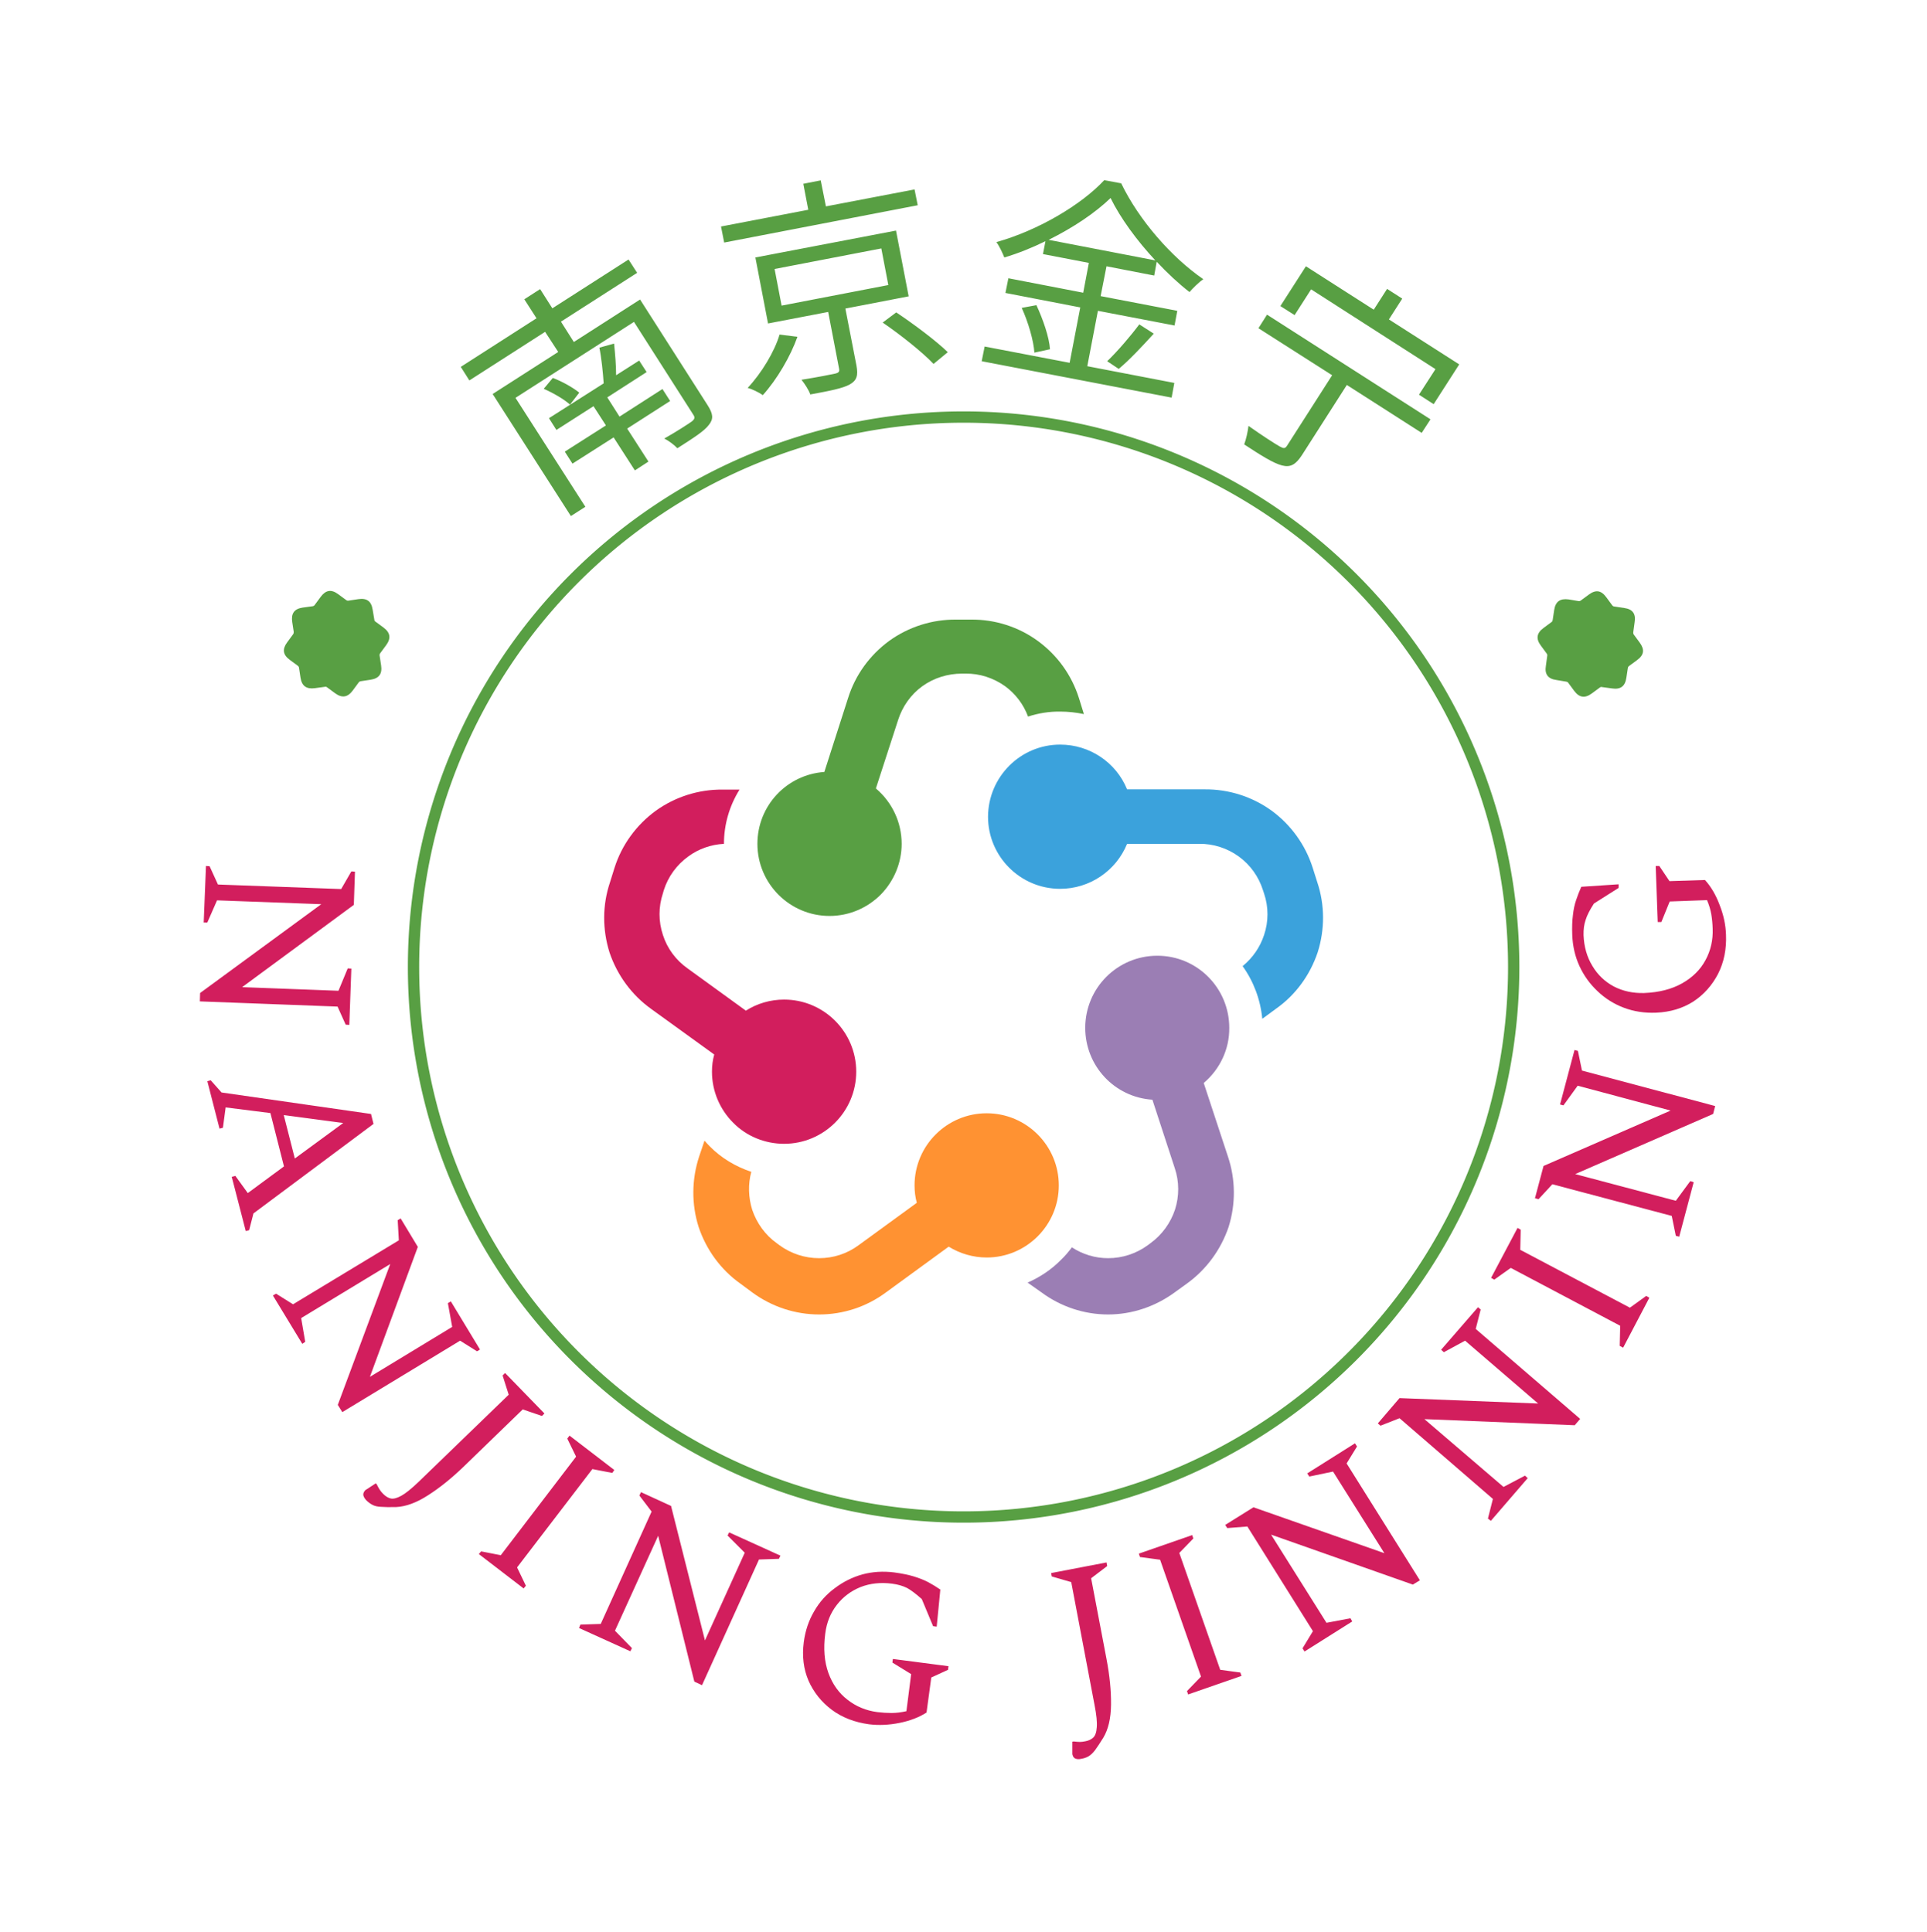 <svg xmlns="http://www.w3.org/2000/svg" version="1.1" xmlns:xlink="http://www.w3.org/1999/xlink" xmlns:svgjs="http://svgjs.dev/svgjs" viewBox="0 0 8.523 8.548"><g transform="matrix(1,0,0,1,2.672,2.741)"><g><path d=" M -0.267 -1.021 C -0.226 -1.003 -0.177 -0.975 -0.151 -0.951 L -0.11 -1.004 C -0.137 -1.026 -0.186 -1.054 -0.227 -1.069 M -0.353 -1.417 L -0.299 -1.333 L -0.634 -1.118 L -0.596 -1.058 L -0.261 -1.273 L -0.203 -1.184 L -0.493 -0.998 L -0.147 -0.458 L -0.083 -0.499 L -0.392 -0.981 L 0.132 -1.317 L 0.394 -0.907 C 0.403 -0.894 0.401 -0.887 0.387 -0.876 C 0.373 -0.866 0.321 -0.832 0.266 -0.801 C 0.286 -0.791 0.31 -0.773 0.324 -0.758 C 0.394 -0.803 0.442 -0.833 0.463 -0.861 C 0.485 -0.888 0.482 -0.91 0.458 -0.948 L 0.159 -1.416 L -0.134 -1.228 L -0.191 -1.318 L 0.146 -1.534 L 0.108 -1.593 L -0.229 -1.377 L -0.283 -1.462 M -0.021 -1.203 C -0.012 -1.16 -0.005 -1.092 -0.002 -1.045 L -0.244 -0.891 L -0.211 -0.839 L -0.047 -0.944 L 0.008 -0.859 L -0.174 -0.743 L -0.14 -0.69 L 0.042 -0.806 L 0.136 -0.66 L 0.196 -0.699 L 0.102 -0.845 L 0.292 -0.967 L 0.258 -1.02 L 0.068 -0.898 L 0.014 -0.983 L 0.188 -1.095 L 0.155 -1.146 L 0.053 -1.081 C 0.053 -1.123 0.049 -1.173 0.044 -1.221 M 0.754 -1.551 L 1.226 -1.642 L 1.257 -1.48 L 0.785 -1.389 M 1.232 -1.314 C 1.311 -1.26 1.409 -1.182 1.457 -1.131 L 1.52 -1.183 C 1.47 -1.232 1.37 -1.307 1.292 -1.359 M 0.776 -1.261 C 0.754 -1.186 0.696 -1.09 0.635 -1.025 C 0.654 -1.02 0.685 -1.005 0.702 -0.993 C 0.765 -1.063 0.824 -1.164 0.855 -1.251 M 0.881 -1.928 L 0.903 -1.813 L 0.517 -1.739 L 0.531 -1.668 L 1.387 -1.833 L 1.373 -1.903 L 0.981 -1.828 L 0.958 -1.943 M 0.669 -1.602 L 0.725 -1.31 L 0.991 -1.361 L 1.039 -1.111 C 1.042 -1.097 1.038 -1.092 1.021 -1.088 C 1.003 -1.084 0.942 -1.072 0.873 -1.061 C 0.888 -1.042 0.905 -1.016 0.912 -0.996 C 0.999 -1.012 1.055 -1.023 1.086 -1.04 C 1.118 -1.058 1.124 -1.08 1.116 -1.124 L 1.067 -1.376 L 1.347 -1.43 L 1.291 -1.721 M 1.847 -1.379 C 1.876 -1.316 1.9 -1.232 1.903 -1.181 L 1.972 -1.196 C 1.969 -1.248 1.941 -1.329 1.912 -1.391 M 2.367 -1.306 C 2.33 -1.256 2.27 -1.186 2.225 -1.143 L 2.276 -1.109 C 2.322 -1.147 2.381 -1.21 2.431 -1.265 M 1.683 -1.208 L 1.67 -1.143 L 2.51 -0.982 L 2.522 -1.047 L 2.137 -1.121 L 2.184 -1.366 L 2.523 -1.301 L 2.535 -1.366 L 2.196 -1.431 L 2.222 -1.563 L 2.433 -1.522 L 2.444 -1.583 C 2.491 -1.533 2.54 -1.487 2.589 -1.449 C 2.606 -1.468 2.629 -1.491 2.65 -1.506 C 2.509 -1.603 2.365 -1.768 2.287 -1.93 L 2.212 -1.944 C 2.112 -1.836 1.921 -1.722 1.735 -1.67 C 1.749 -1.651 1.763 -1.62 1.77 -1.602 C 1.831 -1.62 1.893 -1.645 1.952 -1.674 L 1.941 -1.617 L 2.144 -1.578 L 2.119 -1.446 L 1.788 -1.51 L 1.775 -1.445 L 2.106 -1.381 L 2.059 -1.136 M 2.24 -1.865 C 2.283 -1.777 2.356 -1.677 2.438 -1.589 L 1.966 -1.68 C 2.075 -1.734 2.173 -1.8 2.24 -1.865 M 3.104 -1.563 L 2.991 -1.387 L 3.054 -1.347 L 3.127 -1.461 L 3.677 -1.108 L 3.604 -0.995 L 3.669 -0.953 L 3.782 -1.129 L 3.471 -1.328 L 3.53 -1.42 L 3.463 -1.463 L 3.404 -1.371 M 2.932 -1.349 L 2.894 -1.289 L 3.22 -1.081 L 3.021 -0.77 C 3.012 -0.756 3.006 -0.756 2.988 -0.766 C 2.97 -0.776 2.912 -0.813 2.85 -0.857 C 2.847 -0.831 2.839 -0.796 2.831 -0.775 C 2.907 -0.725 2.96 -0.692 2.998 -0.682 C 3.036 -0.672 3.059 -0.686 3.086 -0.727 L 3.285 -1.038 L 3.616 -0.826 L 3.655 -0.886" fill="#589f43" fill-rule="nonzero"></path></g><g><path d=" M -1.761 1.09 L -1.745 1.091 L -1.708 1.172 L -1.163 1.192 L -1.118 1.114 L -1.102 1.115 L -1.107 1.262 L -1.601 1.626 L -1.175 1.642 L -1.134 1.543 L -1.118 1.544 L -1.127 1.793 L -1.143 1.792 L -1.179 1.712 L -1.788 1.689 L -1.787 1.652 L -1.251 1.259 L -1.712 1.242 L -1.755 1.34 L -1.771 1.34 L -1.761 1.09 M -1.755 2.042 L -1.74 2.038 L -1.692 2.092 L -1.031 2.187 L -1.02 2.231 L -1.551 2.627 L -1.57 2.701 L -1.585 2.705 L -1.647 2.465 L -1.631 2.461 L -1.576 2.537 L -1.416 2.419 L -1.476 2.183 L -1.674 2.158 L -1.686 2.248 L -1.701 2.252 L -1.755 2.042 M -1.417 2.192 L -1.368 2.384 L -1.154 2.227 L -1.417 2.192 M -1.465 2.99 L -1.451 2.982 L -1.376 3.029 L -0.908 2.746 L -0.913 2.657 L -0.9 2.649 L -0.824 2.775 L -1.036 3.35 L -0.672 3.129 L -0.691 3.024 L -0.678 3.016 L -0.549 3.229 L -0.562 3.237 L -0.637 3.19 L -1.158 3.506 L -1.178 3.474 L -0.946 2.851 L -1.34 3.09 L -1.322 3.195 L -1.335 3.204 L -1.465 2.99 M -1.053 3.895 Q -1.062 3.885 -1.065 3.874 Q -1.067 3.863 -1.056 3.851 Q -1.054 3.85 -1.048 3.846 Q -1.041 3.841 -1.01 3.821 L -1.006 3.825 Q -0.998 3.841 -0.992 3.85 Q -0.987 3.858 -0.977 3.868 Q -0.961 3.884 -0.944 3.888 Q -0.926 3.892 -0.897 3.876 Q -0.868 3.86 -0.82 3.814 L -0.422 3.429 L -0.449 3.344 L -0.438 3.333 L -0.264 3.512 L -0.275 3.523 L -0.36 3.494 L -0.621 3.747 Q -0.702 3.825 -0.779 3.874 Q -0.855 3.923 -0.92 3.926 Q -0.963 3.927 -0.987 3.925 Q -1.011 3.924 -1.025 3.916 Q -1.039 3.909 -1.053 3.895 M -0.554 4.134 L -0.544 4.122 L -0.457 4.139 L -0.124 3.703 L -0.163 3.623 L -0.153 3.61 L 0.045 3.762 L 0.036 3.775 L -0.052 3.758 L -0.385 4.193 L -0.346 4.274 L -0.356 4.286 L -0.554 4.134 M -0.111 4.461 L -0.105 4.446 L -0.015 4.443 L 0.21 3.946 L 0.156 3.875 L 0.163 3.86 L 0.296 3.921 L 0.446 4.516 L 0.622 4.128 L 0.546 4.052 L 0.553 4.038 L 0.78 4.141 L 0.773 4.155 L 0.685 4.158 L 0.433 4.714 L 0.399 4.698 L 0.239 4.053 L 0.048 4.473 L 0.123 4.55 L 0.116 4.564 L -0.111 4.461 M 1.172 4.887 Q 1.076 4.874 1.007 4.823 Q 0.938 4.771 0.904 4.694 Q 0.871 4.617 0.883 4.524 Q 0.893 4.448 0.929 4.387 Q 0.964 4.326 1.02 4.285 Q 1.075 4.243 1.142 4.224 Q 1.209 4.206 1.282 4.215 Q 1.334 4.222 1.37 4.233 Q 1.406 4.244 1.433 4.258 Q 1.461 4.273 1.487 4.291 L 1.471 4.455 L 1.455 4.453 L 1.405 4.333 Q 1.367 4.299 1.34 4.284 Q 1.312 4.27 1.274 4.265 Q 1.198 4.255 1.134 4.28 Q 1.07 4.306 1.029 4.359 Q 0.987 4.413 0.978 4.486 Q 0.965 4.585 0.992 4.66 Q 1.019 4.734 1.076 4.778 Q 1.133 4.823 1.208 4.833 Q 1.241 4.837 1.271 4.837 Q 1.302 4.837 1.337 4.829 L 1.358 4.665 L 1.275 4.614 L 1.277 4.598 L 1.523 4.63 L 1.521 4.646 L 1.447 4.68 L 1.426 4.835 Q 1.376 4.867 1.306 4.881 Q 1.236 4.895 1.172 4.887 M 2.109 5.04 Q 2.096 5.043 2.085 5.039 Q 2.074 5.035 2.071 5.019 Q 2.071 5.017 2.071 5.009 Q 2.071 5.001 2.071 4.964 L 2.077 4.963 Q 2.094 4.965 2.105 4.965 Q 2.115 4.965 2.129 4.962 Q 2.15 4.958 2.163 4.946 Q 2.177 4.933 2.179 4.9 Q 2.182 4.867 2.169 4.801 L 2.066 4.258 L 1.98 4.233 L 1.977 4.218 L 2.222 4.171 L 2.225 4.187 L 2.154 4.241 L 2.222 4.598 Q 2.243 4.708 2.242 4.8 Q 2.241 4.891 2.208 4.946 Q 2.185 4.983 2.171 5.002 Q 2.156 5.021 2.142 5.029 Q 2.128 5.037 2.109 5.04 M 2.583 4.755 L 2.578 4.74 L 2.64 4.676 L 2.459 4.159 L 2.37 4.147 L 2.365 4.132 L 2.601 4.05 L 2.606 4.065 L 2.544 4.129 L 2.725 4.646 L 2.814 4.658 L 2.819 4.673 L 2.583 4.755 M 3.098 4.565 L 3.089 4.551 L 3.135 4.475 L 2.845 4.012 L 2.756 4.019 L 2.747 4.005 L 2.872 3.927 L 3.451 4.13 L 3.224 3.769 L 3.119 3.791 L 3.11 3.777 L 3.321 3.644 L 3.33 3.658 L 3.284 3.733 L 3.608 4.25 L 3.577 4.269 L 2.95 4.048 L 3.195 4.438 L 3.301 4.418 L 3.309 4.432 L 3.098 4.565 M 3.922 3.987 L 3.909 3.977 L 3.931 3.89 L 3.518 3.533 L 3.434 3.566 L 3.422 3.556 L 3.518 3.444 L 4.131 3.468 L 3.808 3.19 L 3.714 3.241 L 3.702 3.23 L 3.865 3.042 L 3.877 3.052 L 3.855 3.138 L 4.317 3.536 L 4.293 3.564 L 3.628 3.537 L 3.978 3.837 L 4.073 3.787 L 4.085 3.798 L 3.922 3.987 M 4.507 3.221 L 4.492 3.213 L 4.494 3.124 L 4.01 2.868 L 3.937 2.92 L 3.923 2.912 L 4.04 2.691 L 4.054 2.699 L 4.052 2.788 L 4.537 3.044 L 4.609 2.992 L 4.623 3 L 4.507 3.221 M 4.755 2.73 L 4.74 2.726 L 4.722 2.638 L 4.194 2.498 L 4.133 2.564 L 4.117 2.56 L 4.155 2.417 L 4.717 2.172 L 4.306 2.062 L 4.243 2.149 L 4.228 2.145 L 4.292 1.904 L 4.307 1.908 L 4.325 1.995 L 4.914 2.152 L 4.905 2.187 L 4.295 2.453 L 4.74 2.571 L 4.804 2.484 L 4.819 2.489 L 4.755 2.73 M 4.962 1.394 Q 4.966 1.49 4.927 1.567 Q 4.887 1.644 4.817 1.69 Q 4.746 1.735 4.653 1.739 Q 4.576 1.742 4.51 1.717 Q 4.444 1.692 4.394 1.644 Q 4.343 1.596 4.314 1.533 Q 4.285 1.47 4.282 1.396 Q 4.28 1.344 4.285 1.307 Q 4.289 1.27 4.299 1.241 Q 4.309 1.211 4.322 1.182 L 4.487 1.171 L 4.487 1.187 L 4.378 1.256 Q 4.35 1.299 4.341 1.329 Q 4.331 1.358 4.332 1.396 Q 4.335 1.473 4.371 1.532 Q 4.406 1.591 4.466 1.623 Q 4.526 1.654 4.6 1.652 Q 4.699 1.648 4.768 1.609 Q 4.837 1.57 4.871 1.507 Q 4.906 1.443 4.903 1.367 Q 4.902 1.334 4.897 1.304 Q 4.892 1.274 4.878 1.241 L 4.713 1.247 L 4.676 1.338 L 4.66 1.338 L 4.651 1.09 L 4.667 1.09 L 4.712 1.157 L 4.869 1.152 Q 4.909 1.196 4.934 1.263 Q 4.96 1.329 4.962 1.394" fill="#d21e5d" fill-rule="nonzero"></path></g><g clip-path="url(#SvgjsClipPath1003)"><g clip-path="url(#SvgjsClipPath10016b4ad7c4-77a1-4b26-9a8d-fafc5f76687c)"><path d=" M 2.122 0.418 L 2.1 0.347 C 2.068 0.246 2.005 0.158 1.919 0.095 C 1.833 0.032 1.729 -0.001 1.623 2.259325103482784e-15 L 1.557 2.259325103482784e-15 C 1.451 -0.001 1.347 0.032 1.261 0.094 C 1.175 0.157 1.111 0.245 1.079 0.347 L 0.974 0.674 C 0.807 0.686 0.678 0.824 0.678 0.992 C 0.678 1.168 0.821 1.311 0.997 1.311 C 1.082 1.311 1.163 1.277 1.223 1.217 C 1.282 1.157 1.316 1.076 1.316 0.992 C 1.316 0.897 1.274 0.808 1.202 0.747 L 1.3 0.445 C 1.319 0.385 1.356 0.332 1.407 0.295 C 1.458 0.258 1.52 0.239 1.583 0.239 L 1.598 0.239 C 1.661 0.238 1.722 0.258 1.774 0.295 C 1.82 0.329 1.855 0.375 1.875 0.429 C 1.921 0.414 1.97 0.406 2.019 0.407 C 2.053 0.407 2.088 0.411 2.122 0.418 Z" fill="#589f43" transform="matrix(1,0,0,1,0,0)" fill-rule="evenodd"></path></g><g clip-path="url(#SvgjsClipPath10016b4ad7c4-77a1-4b26-9a8d-fafc5f76687c)"><path d=" M 2.911 1.766 L 2.971 1.722 C 3.058 1.661 3.122 1.573 3.156 1.472 C 3.188 1.371 3.188 1.262 3.154 1.161 L 3.134 1.098 C 3.102 0.997 3.038 0.908 2.952 0.845 C 2.866 0.783 2.762 0.75 2.656 0.751 L 2.313 0.751 C 2.264 0.631 2.147 0.553 2.017 0.553 C 1.841 0.553 1.699 0.696 1.698 0.872 C 1.698 1.048 1.841 1.191 2.017 1.191 C 2.147 1.191 2.264 1.112 2.313 0.992 L 2.631 0.992 C 2.694 0.991 2.756 1.011 2.807 1.048 C 2.858 1.085 2.895 1.137 2.914 1.197 L 2.919 1.212 C 2.939 1.271 2.939 1.336 2.919 1.395 C 2.901 1.45 2.868 1.497 2.824 1.533 C 2.873 1.601 2.903 1.682 2.911 1.766 Z" fill="#3ba2dc" transform="matrix(1,0,0,1,0,0)" fill-rule="evenodd"></path></g><g clip-path="url(#SvgjsClipPath10016b4ad7c4-77a1-4b26-9a8d-fafc5f76687c)"><path d=" M 2.425 2.124 L 2.524 2.427 C 2.544 2.486 2.544 2.551 2.525 2.61 C 2.505 2.67 2.467 2.722 2.416 2.759 L 2.404 2.768 C 2.353 2.805 2.292 2.825 2.229 2.825 C 2.172 2.825 2.116 2.808 2.069 2.777 C 2.054 2.797 2.039 2.815 2.021 2.832 C 1.979 2.875 1.928 2.909 1.873 2.933 L 1.934 2.976 C 2.019 3.039 2.122 3.074 2.229 3.074 C 2.335 3.074 2.438 3.039 2.524 2.976 L 2.578 2.937 C 2.664 2.875 2.728 2.787 2.762 2.687 C 2.794 2.585 2.793 2.476 2.759 2.375 L 2.652 2.05 C 2.724 1.989 2.766 1.9 2.765 1.806 C 2.765 1.63 2.623 1.487 2.447 1.487 C 2.27 1.487 2.128 1.63 2.128 1.806 C 2.128 1.974 2.257 2.113 2.425 2.124 Z" fill="#9b7eb4" transform="matrix(1,0,0,1,0,0)" fill-rule="evenodd"></path></g><g clip-path="url(#SvgjsClipPath10016b4ad7c4-77a1-4b26-9a8d-fafc5f76687c)"><path d=" M 0.444 2.305 L 0.42 2.376 C 0.387 2.477 0.386 2.586 0.418 2.687 C 0.452 2.788 0.516 2.876 0.602 2.937 L 0.656 2.977 C 0.742 3.04 0.845 3.074 0.951 3.074 C 1.058 3.074 1.161 3.04 1.247 2.976 L 1.524 2.774 C 1.574 2.805 1.633 2.822 1.692 2.822 C 1.868 2.822 2.011 2.679 2.011 2.503 C 2.011 2.327 1.868 2.184 1.692 2.184 C 1.516 2.184 1.373 2.327 1.373 2.503 C 1.373 2.529 1.376 2.555 1.383 2.58 L 1.125 2.768 C 1.075 2.805 1.014 2.825 0.951 2.825 C 0.888 2.825 0.827 2.805 0.776 2.768 L 0.764 2.759 C 0.713 2.723 0.675 2.67 0.655 2.611 C 0.638 2.556 0.636 2.498 0.651 2.443 C 0.582 2.42 0.518 2.382 0.467 2.33 C 0.459 2.322 0.451 2.313 0.444 2.305 Z" fill="#ff9232" transform="matrix(1,0,0,1,0,0)" fill-rule="evenodd"></path></g><g clip-path="url(#SvgjsClipPath10016b4ad7c4-77a1-4b26-9a8d-fafc5f76687c)"><path d=" M 0.599 0.752 L 0.524 0.752 C 0.418 0.751 0.314 0.784 0.228 0.846 C 0.142 0.909 0.078 0.997 0.046 1.098 L 0.026 1.162 C -0.008 1.263 -0.008 1.371 0.024 1.473 C 0.058 1.573 0.122 1.661 0.209 1.723 L 0.487 1.924 C 0.48 1.949 0.477 1.974 0.477 2 C 0.477 2.085 0.511 2.166 0.571 2.226 C 0.63 2.286 0.712 2.319 0.796 2.319 C 0.972 2.319 1.115 2.176 1.115 2 C 1.115 1.824 0.972 1.681 0.796 1.681 C 0.736 1.681 0.677 1.698 0.627 1.73 L 0.369 1.543 C 0.318 1.507 0.279 1.455 0.26 1.395 C 0.24 1.335 0.24 1.271 0.26 1.211 L 0.264 1.197 C 0.283 1.137 0.321 1.085 0.372 1.048 C 0.418 1.014 0.473 0.995 0.53 0.992 C 0.53 0.907 0.554 0.824 0.599 0.752 Z" fill="#d21e5d" transform="matrix(1,0,0,1,0,0)" fill-rule="evenodd"></path></g></g><g><path d=" M -0.868 1.537 A 2.458 2.458 0 0 1 4.048 1.537 A 2.458 2.458 0 0 1 -0.868 1.537 Z M -0.818 1.537 A 2.408 2.408 0 0 0 3.998 1.537 A 2.408 2.408 0 0 0 -0.818 1.537 Z" fill="#589f43" fill-rule="nonzero"></path></g><g transform="matrix(0.593,-0.805,0.805,0.593,-0.568,-0.905)"><g clip-path="url(#SvgjsClipPath1004)"><path d=" M -1.304 0.285 L -1.26 0.285 C -1.256 0.285 -1.253 0.286 -1.25 0.289 L -1.219 0.32 C -1.192 0.347 -1.167 0.347 -1.14 0.32 L -1.109 0.289 C -1.106 0.286 -1.103 0.285 -1.099 0.285 L -1.055 0.285 C -1.017 0.285 -0.999 0.267 -0.999 0.229 L -0.999 0.185 C -0.999 0.181 -0.998 0.178 -0.995 0.176 L -0.964 0.144 C -0.937 0.117 -0.937 0.092 -0.964 0.065 L -0.995 0.034 C -0.998 0.031 -0.999 0.028 -0.999 0.024 L -0.999 -0.02 C -0.999 -0.058 -1.017 -0.075 -1.055 -0.075 L -1.099 -0.075 C -1.103 -0.075 -1.106 -0.076 -1.109 -0.079 L -1.14 -0.111 C -1.167 -0.138 -1.192 -0.137 -1.219 -0.11 L -1.25 -0.079 C -1.253 -0.077 -1.256 -0.075 -1.26 -0.075 L -1.304 -0.075 C -1.342 -0.075 -1.36 -0.058 -1.36 -0.02 L -1.36 0.024 C -1.36 0.028 -1.361 0.031 -1.364 0.034 L -1.395 0.065 C -1.422 0.092 -1.421 0.117 -1.395 0.144 L -1.364 0.176 C -1.361 0.178 -1.36 0.181 -1.36 0.185 L -1.36 0.229 C -1.36 0.267 -1.342 0.285 -1.304 0.285 Z" fill="#589f43" transform="matrix(1,0,0,1,0,0)" fill-rule="nonzero"></path></g></g><g transform="matrix(-0.593,-0.805,-0.805,0.593,7.031,3.555)"><g clip-path="url(#SvgjsClipPath1005)"><path d=" M 4.235 0.285 L 4.279 0.285 C 4.283 0.285 4.285 0.286 4.288 0.289 L 4.32 0.32 C 4.346 0.347 4.372 0.347 4.398 0.32 L 4.43 0.289 C 4.433 0.286 4.435 0.285 4.44 0.285 L 4.484 0.285 C 4.521 0.285 4.539 0.267 4.539 0.229 L 4.539 0.185 C 4.539 0.181 4.541 0.178 4.543 0.176 L 4.575 0.144 C 4.602 0.117 4.601 0.092 4.575 0.065 L 4.543 0.034 C 4.54 0.031 4.539 0.028 4.539 0.024 L 4.539 -0.02 C 4.539 -0.058 4.522 -0.075 4.484 -0.075 L 4.44 -0.075 C 4.435 -0.075 4.433 -0.076 4.43 -0.079 L 4.398 -0.111 C 4.372 -0.138 4.346 -0.137 4.32 -0.11 L 4.288 -0.079 C 4.285 -0.077 4.283 -0.075 4.279 -0.075 L 4.235 -0.075 C 4.196 -0.075 4.179 -0.058 4.179 -0.02 L 4.179 0.024 C 4.179 0.028 4.178 0.031 4.175 0.034 L 4.144 0.065 C 4.117 0.092 4.117 0.117 4.144 0.144 L 4.175 0.176 C 4.178 0.178 4.179 0.181 4.179 0.185 L 4.179 0.229 C 4.179 0.267 4.197 0.285 4.235 0.285 Z" fill="#589f43" transform="matrix(1,0,0,1,0,0)" fill-rule="nonzero"></path></g></g></g><defs><clipPath id="SvgjsClipPath1003"><path d=" M 0 0 h 3.18 v 3.074 h -3.18 Z"></path></clipPath><clipPath id="SvgjsClipPath10016b4ad7c4-77a1-4b26-9a8d-fafc5f76687c"><path d=" M 0 2.82415637935348e-16 L 3.18 2.82415637935348e-16 L 3.18 3.074 L 0 3.074 Z"></path></clipPath><clipPath id="SvgjsClipPath1004"><path d=" M -1.508 -0.231 h 0.657 v 0.68 h -0.657 Z"></path></clipPath><clipPath id="SvgjsClipPath1005"><path d=" M 4.031 -0.231 h 0.657 v 0.68 h -0.657 Z"></path></clipPath></defs></svg>